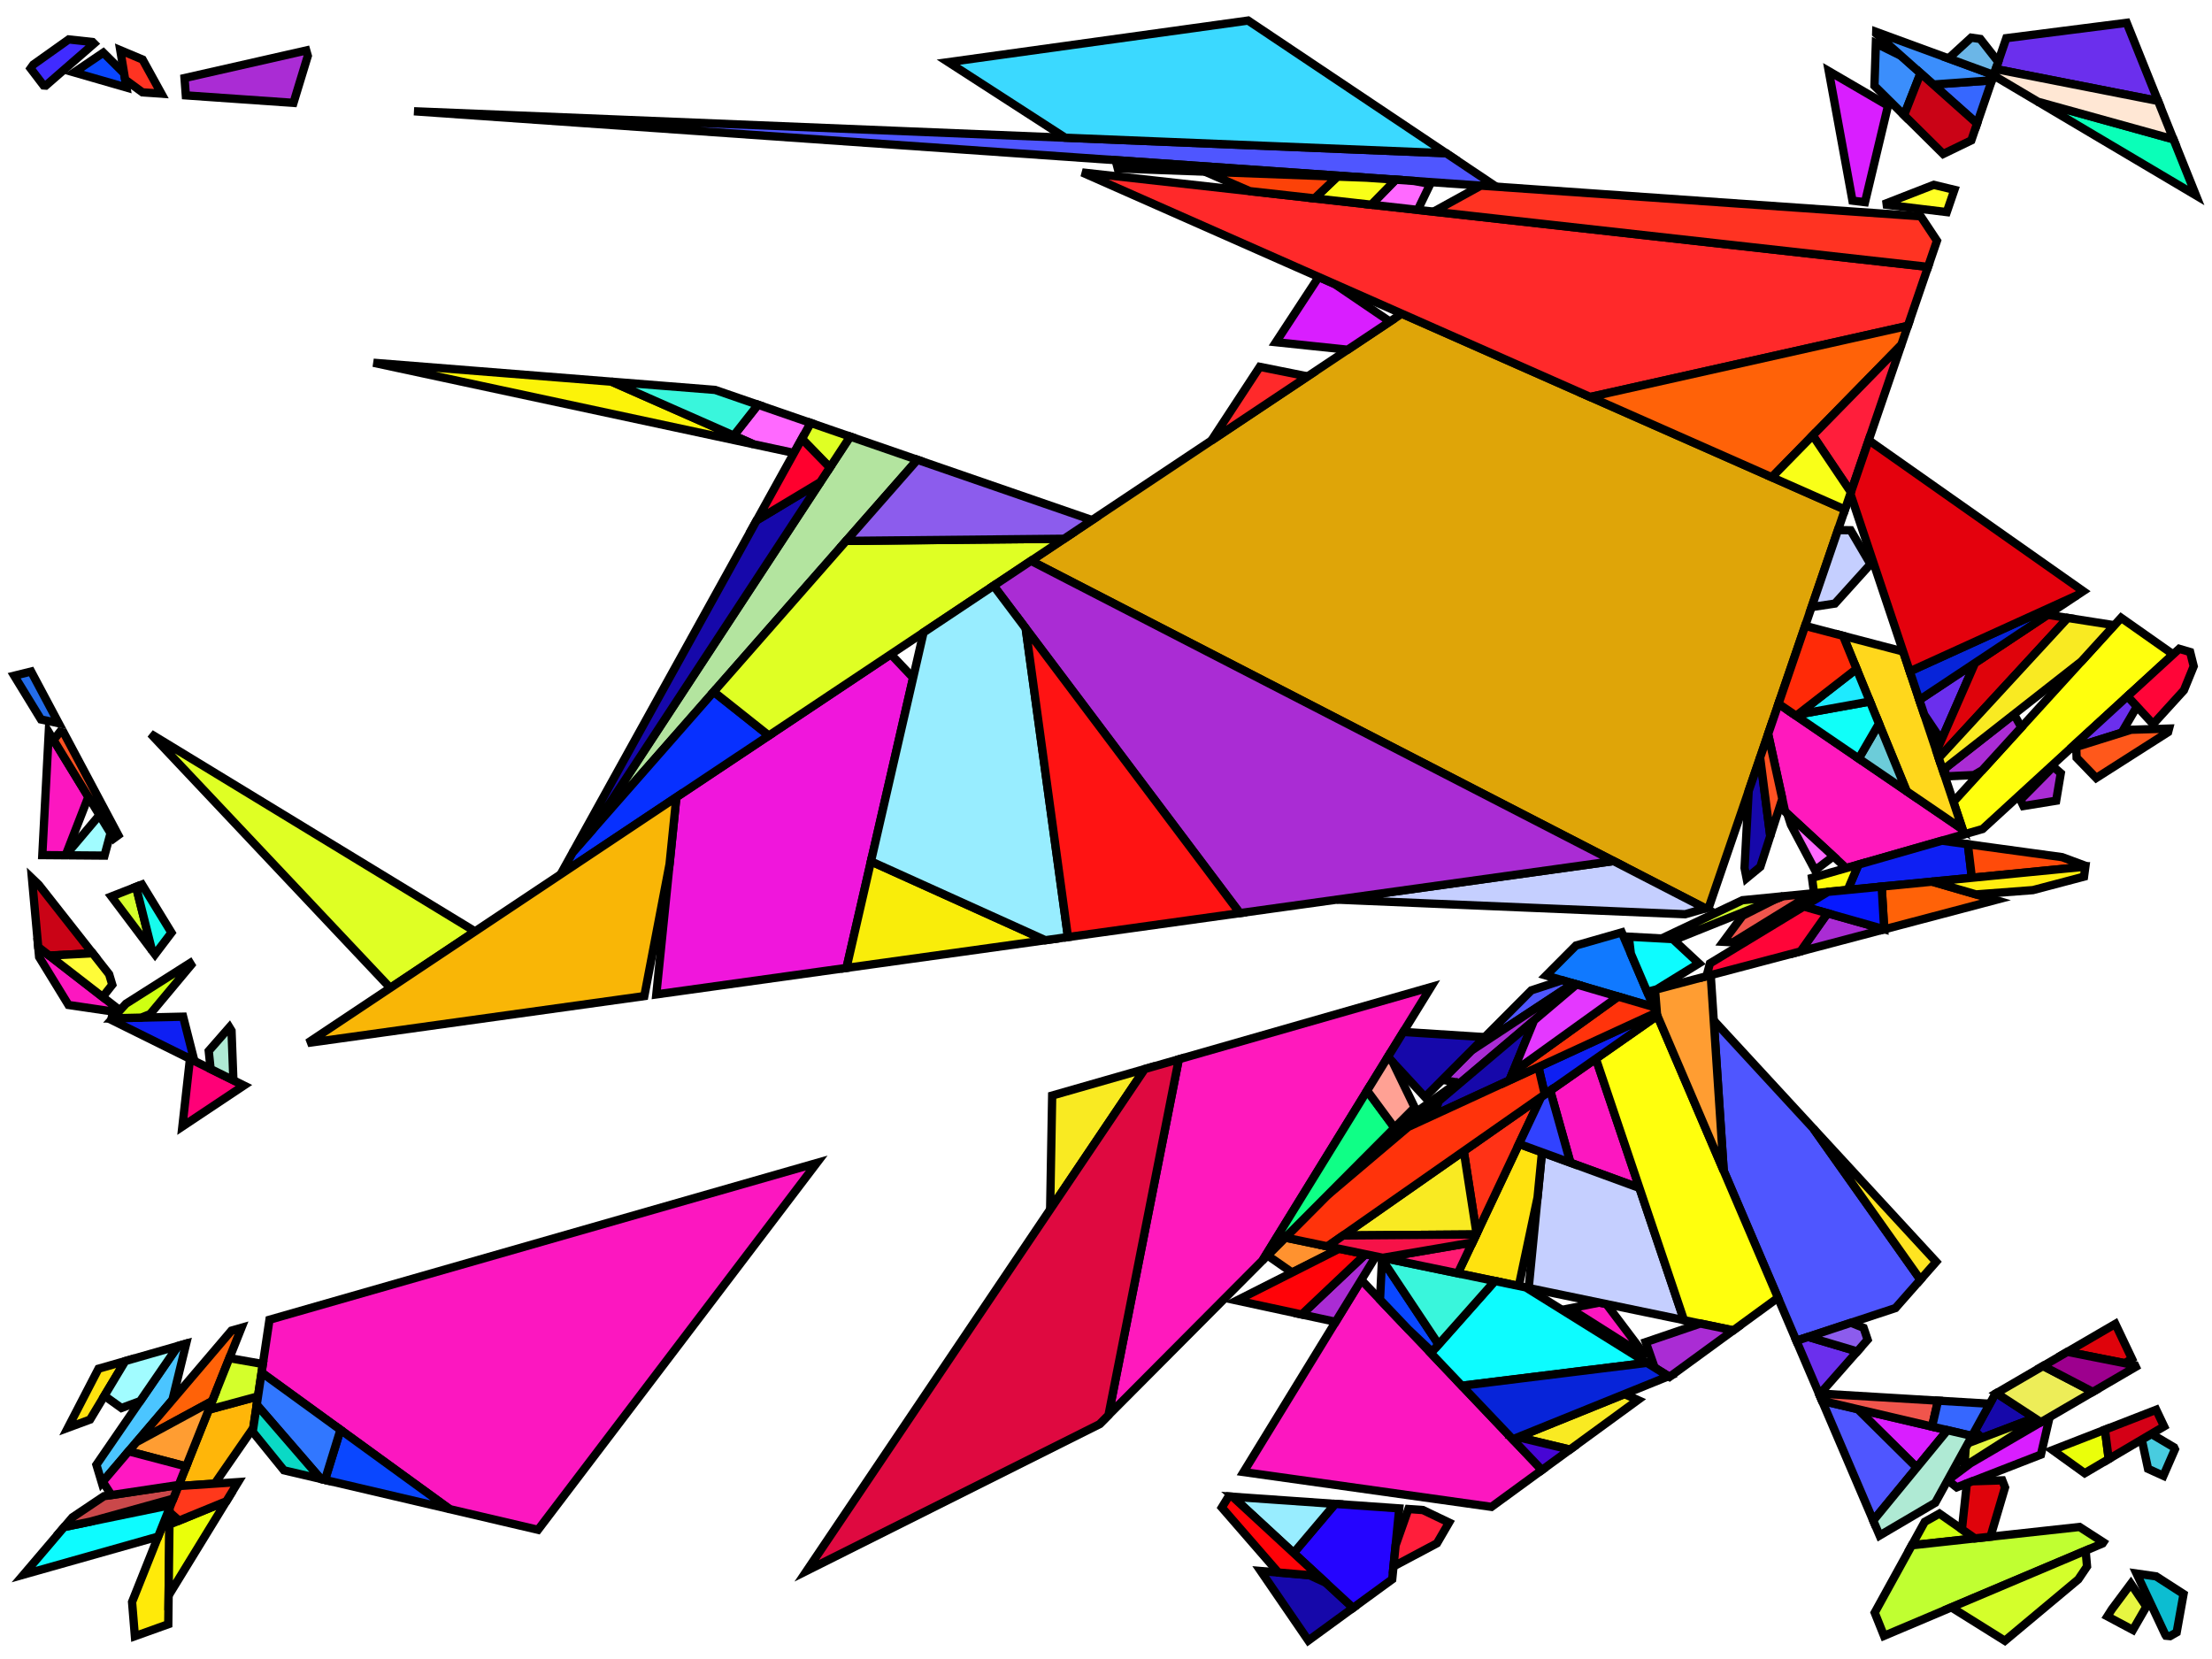 <?xml version="1.0" encoding="iso-8859-1" standalone="no"?>
<!DOCTYPE svg PUBLIC "-//W3C//DTD SVG 1.0//EN" "http://www.w3.org/TR/2001/REC-SVG-20010904/DTD/svg10.dtd">
<svg xmlns="http://www.w3.org/2000/svg" width="800" height="600">
<path style="fill:rgb(0, 0, 0);fill-opacity:0.0;fill-rule:evenodd;stroke:rgb(0, 0, 0);stroke-width:0.0;" d="M 0, 600 L 800, 600 L 800, 0 L 0, 0 z "/>
<path style="fill:rgb(223, 165, 8);fill-opacity:1.0;fill-rule:evenodd;stroke:rgb(0, 0, 0);stroke-width:3.0;" d="M 667.259, 184.289 L 618.007, 328.196 L 616.809, 328.539 L 372.865, 202.833 L 506.958, 113.444 z "/>
<path style="fill:rgb(75, 197, 255);fill-opacity:1.0;fill-rule:evenodd;stroke:rgb(0, 0, 0);stroke-width:3.0;" d="M 62.359, 506.303 L 36.828, 536.269 L 34.871, 529.756 L 64.387, 486.779 L 67.328, 485.937 z "/>
<path style="fill:rgb(252, 23, 192);fill-opacity:1.0;fill-rule:evenodd;stroke:rgb(0, 0, 0);stroke-width:3.0;" d="M 31.95, 288.194 L 23.737, 309.329 L 15.302, 309.263 L 17.636, 264.809 z "/>
<path style="fill:rgb(252, 23, 192);fill-opacity:1.0;fill-rule:evenodd;stroke:rgb(0, 0, 0);stroke-width:3.0;" d="M 194.588, 553.274 L 162.628, 545.794 L 94.599, 496.404 L 97.455, 477.307 L 295.382, 420.611 z "/>
<path style="fill:rgb(252, 23, 192);fill-opacity:1.0;fill-rule:evenodd;stroke:rgb(0, 0, 0);stroke-width:3.0;" d="M 580.993, 471.645 L 595.353, 490.691 L 567.71, 473.182 L 578.423, 471.113 z "/>
<path style="fill:rgb(252, 23, 192);fill-opacity:1.0;fill-rule:evenodd;stroke:rgb(0, 0, 0);stroke-width:3.0;" d="M 592.93, 429.645 L 567.968, 420.514 L 560.657, 394.445 L 577.174, 382.896 z "/>
<path style="fill:rgb(252, 23, 192);fill-opacity:1.0;fill-rule:evenodd;stroke:rgb(0, 0, 0);stroke-width:3.0;" d="M 42.661, 364.849 L 41.055, 365.868 L 24.772, 363.459 L 14.153, 346.123 L 13.823, 342.5 z "/>
<path style="fill:rgb(252, 23, 192);fill-opacity:1.0;fill-rule:evenodd;stroke:rgb(0, 0, 0);stroke-width:3.0;" d="M 557.662, 531.659 L 539.414, 544.978 L 449.754, 532.381 L 492.337, 462.907 z "/>
<path style="fill:rgb(16, 121, 255);fill-opacity:1.0;fill-rule:evenodd;stroke:rgb(0, 0, 0);stroke-width:3.0;" d="M 598.067, 364.193 L 559.162, 352.812 L 569.967, 341.957 L 586.531, 337.212 z "/>
<path style="fill:rgb(197, 207, 255);fill-opacity:1.0;fill-rule:evenodd;stroke:rgb(0, 0, 0);stroke-width:3.0;" d="M 616.809, 328.539 L 609.448, 330.648 L 483.469, 325.357 L 583.573, 311.412 z "/>
<path style="fill:rgb(197, 207, 255);fill-opacity:1.0;fill-rule:evenodd;stroke:rgb(0, 0, 0);stroke-width:3.0;" d="M 592.93, 429.645 L 609.042, 477.452 L 552.872, 465.823 L 557.677, 416.749 z "/>
<path style="fill:rgb(197, 207, 255);fill-opacity:1.0;fill-rule:evenodd;stroke:rgb(0, 0, 0);stroke-width:3.0;" d="M 669.303, 191.779 L 676.492, 204.032 L 663.621, 218.289 L 655.187, 219.559 L 664.72, 191.706 z "/>
<path style="fill:rgb(217, 30, 255);fill-opacity:1.0;fill-rule:evenodd;stroke:rgb(0, 0, 0);stroke-width:3.0;" d="M 738.139, 526.069 L 707.681, 537.914 L 704.43, 535.361 L 712.639, 529.222 L 741.26, 512.519 z "/>
<path style="fill:rgb(217, 30, 255);fill-opacity:1.0;fill-rule:evenodd;stroke:rgb(0, 0, 0);stroke-width:3.0;" d="M 482.696, 102.721 L 502.679, 116.297 L 487.405, 126.478 L 461.451, 123.757 L 476.918, 100.167 z "/>
<path style="fill:rgb(217, 30, 255);fill-opacity:1.0;fill-rule:evenodd;stroke:rgb(0, 0, 0);stroke-width:3.0;" d="M 704.328, 517.25 L 693.221, 530.773 L 671.879, 509.651 z "/>
<path style="fill:rgb(217, 30, 255);fill-opacity:1.0;fill-rule:evenodd;stroke:rgb(0, 0, 0);stroke-width:3.0;" d="M 682.829, 38.225 L 674.504, 73.12 L 669.968, 72.57 L 661.405, 25.733 z "/>
<path style="fill:rgb(255, 25, 189);fill-opacity:1.0;fill-rule:evenodd;stroke:rgb(0, 0, 0);stroke-width:3.0;" d="M 456.633, 455.817 L 400.9, 511.81 L 426.327, 383.102 L 517.521, 356.98 z "/>
<path style="fill:rgb(255, 25, 189);fill-opacity:1.0;fill-rule:evenodd;stroke:rgb(0, 0, 0);stroke-width:3.0;" d="M 709.809, 299.963 L 710.4, 301.73 L 667.692, 313.964 L 645.613, 293.558 L 639.47, 265.485 L 643.217, 254.535 z "/>
<path style="fill:rgb(79, 86, 255);fill-opacity:1.0;fill-rule:evenodd;stroke:rgb(0, 0, 0);stroke-width:3.0;" d="M 655.872, 408.204 L 694.546, 462.821 L 685.522, 473.077 L 649.681, 484.917 L 623.407, 423.463 L 619.796, 369.068 z "/>
<path style="fill:rgb(79, 86, 255);fill-opacity:1.0;fill-rule:evenodd;stroke:rgb(0, 0, 0);stroke-width:3.0;" d="M 671.879, 509.651 L 693.221, 530.773 L 677.479, 549.938 L 658.962, 506.627 z "/>
<path style="fill:rgb(79, 86, 255);fill-opacity:1.0;fill-rule:evenodd;stroke:rgb(0, 0, 0);stroke-width:3.0;" d="M 568.995, 355.689 L 532.107, 379.992 L 553.821, 358.178 L 564.981, 354.515 z "/>
<path style="fill:rgb(79, 86, 255);fill-opacity:1.0;fill-rule:evenodd;stroke:rgb(0, 0, 0);stroke-width:3.0;" d="M 523.036, 55.41 L 541.123, 67.523 L 149.729, 40.243 z "/>
<path style="fill:rgb(255, 255, 13);fill-opacity:1.0;fill-rule:evenodd;stroke:rgb(0, 0, 0);stroke-width:3.0;" d="M 785.942, 236.667 L 717.03, 299.831 L 710.4, 301.73 L 706.482, 290.015 L 767.128, 223.431 z "/>
<path style="fill:rgb(255, 255, 13);fill-opacity:1.0;fill-rule:evenodd;stroke:rgb(0, 0, 0);stroke-width:3.0;" d="M 643.027, 469.355 L 626.875, 481.144 L 609.042, 477.452 L 577.174, 382.896 L 599.415, 367.345 z "/>
<path style="fill:rgb(240, 22, 220);fill-opacity:1.0;fill-rule:evenodd;stroke:rgb(0, 0, 0);stroke-width:3.0;" d="M 330.248, 245.125 L 306.141, 350.06 L 237.365, 359.641 L 244.616, 288.325 L 322.189, 236.614 z "/>
<path style="fill:rgb(14, 31, 243);fill-opacity:1.0;fill-rule:evenodd;stroke:rgb(0, 0, 0);stroke-width:3.0;" d="M 711.705, 305.33 L 713.155, 317.457 L 668.237, 321.853 L 672.152, 312.686 L 702.321, 304.044 z "/>
<path style="fill:rgb(14, 31, 243);fill-opacity:1.0;fill-rule:evenodd;stroke:rgb(0, 0, 0);stroke-width:3.0;" d="M 599.415, 367.345 L 558.697, 395.816 L 556.381, 385.886 L 598.957, 366.275 z "/>
<path style="fill:rgb(14, 31, 243);fill-opacity:1.0;fill-rule:evenodd;stroke:rgb(0, 0, 0);stroke-width:3.0;" d="M 70.191, 383.245 L 69.986, 383.559 L 39.178, 368.314 L 66.233, 367.691 z "/>
<path style="fill:rgb(249, 237, 10);fill-opacity:1.0;fill-rule:evenodd;stroke:rgb(0, 0, 0);stroke-width:3.0;" d="M 378.067, 340.04 L 306.141, 350.06 L 314.992, 311.533 z "/>
<path style="fill:rgb(179, 228, 159);fill-opacity:1.0;fill-rule:evenodd;stroke:rgb(0, 0, 0);stroke-width:3.0;" d="M 331.79, 166.283 L 214.055, 300.372 L 307.478, 157.887 z "/>
<path style="fill:rgb(7, 48, 255);fill-opacity:1.0;fill-rule:evenodd;stroke:rgb(0, 0, 0);stroke-width:3.0;" d="M 278.064, 266.028 L 202.743, 316.239 L 207.22, 308.156 L 258.118, 250.189 z "/>
<path style="fill:rgb(223, 255, 36);fill-opacity:1.0;fill-rule:evenodd;stroke:rgb(0, 0, 0);stroke-width:3.0;" d="M 171.812, 336.858 L 141.15, 357.298 L 54.469, 265.382 z "/>
<path style="fill:rgb(223, 255, 36);fill-opacity:1.0;fill-rule:evenodd;stroke:rgb(0, 0, 0);stroke-width:3.0;" d="M 278.064, 266.028 L 258.118, 250.189 L 306.028, 195.623 L 384.845, 194.847 z "/>
<path style="fill:rgb(223, 255, 36);fill-opacity:1.0;fill-rule:evenodd;stroke:rgb(0, 0, 0);stroke-width:3.0;" d="M 307.478, 157.887 L 300.127, 169.098 L 290, 158.69 L 293.179, 152.95 z "/>
<path style="fill:rgb(170, 44, 212);fill-opacity:1.0;fill-rule:evenodd;stroke:rgb(0, 0, 0);stroke-width:3.0;" d="M 745.31, 279.634 L 743.64, 289.588 L 731.798, 291.504 L 730.728, 289.263 L 742.591, 277.265 z "/>
<path style="fill:rgb(170, 44, 212);fill-opacity:1.0;fill-rule:evenodd;stroke:rgb(0, 0, 0);stroke-width:3.0;" d="M 111.321, 20.206 L 106.142, 37.205 L 67.201, 34.49 L 66.734, 28.235 L 110.761, 18.253 z "/>
<path style="fill:rgb(170, 44, 212);fill-opacity:1.0;fill-rule:evenodd;stroke:rgb(0, 0, 0);stroke-width:3.0;" d="M 570.18, 356.035 L 528.051, 391.696 L 521.63, 390.519 L 532.107, 379.992 L 568.995, 355.689 z "/>
<path style="fill:rgb(170, 44, 212);fill-opacity:1.0;fill-rule:evenodd;stroke:rgb(0, 0, 0);stroke-width:3.0;" d="M 731.051, 263.04 L 716.916, 278.559 L 713.886, 280.308 L 703.494, 280.792 L 703.522, 277.808 L 728.382, 258.322 z "/>
<path style="fill:rgb(170, 44, 212);fill-opacity:1.0;fill-rule:evenodd;stroke:rgb(0, 0, 0);stroke-width:3.0;" d="M 681.447, 336.08 L 681.449, 336.111 L 651.184, 344.095 L 660.933, 330.284 z "/>
<path style="fill:rgb(170, 44, 212);fill-opacity:1.0;fill-rule:evenodd;stroke:rgb(0, 0, 0);stroke-width:3.0;" d="M 583.573, 311.412 L 448.411, 330.241 L 359.351, 211.841 L 372.865, 202.833 z "/>
<path style="fill:rgb(170, 44, 212);fill-opacity:1.0;fill-rule:evenodd;stroke:rgb(0, 0, 0);stroke-width:3.0;" d="M 497.567, 454.373 L 483.054, 478.052 L 470.792, 475.406 L 493.837, 453.6 z "/>
<path style="fill:rgb(170, 44, 212);fill-opacity:1.0;fill-rule:evenodd;stroke:rgb(0, 0, 0);stroke-width:3.0;" d="M 626.875, 481.144 L 603.822, 497.969 L 598.422, 494.607 L 595.202, 485.396 L 614.945, 478.674 z "/>
<path style="fill:rgb(207, 255, 18);fill-opacity:1.0;fill-rule:evenodd;stroke:rgb(0, 0, 0);stroke-width:3.0;" d="M 69.149, 348.964 L 54.279, 366.775 L 51.031, 368.041 L 40.76, 368.278 L 45.549, 363.015 L 68.739, 348.294 z "/>
<path style="fill:rgb(207, 255, 18);fill-opacity:1.0;fill-rule:evenodd;stroke:rgb(0, 0, 0);stroke-width:3.0;" d="M 714.265, 556.382 L 691.436, 558.878 L 696.112, 550.392 L 701.418, 547.405 z "/>
<path style="fill:rgb(255, 234, 9);fill-opacity:1.0;fill-rule:evenodd;stroke:rgb(0, 0, 0);stroke-width:3.0;" d="M 60.858, 587.423 L 48.783, 591.753 L 47.761, 579.382 L 61.349, 545.324 z "/>
<path style="fill:rgb(240, 85, 76);fill-opacity:1.0;fill-rule:evenodd;stroke:rgb(0, 0, 0);stroke-width:3.0;" d="M 700.92, 506.569 L 698.759, 515.946 L 658.962, 506.627 L 657.995, 504.364 L 658.3, 504.017 z "/>
<path style="fill:rgb(240, 85, 76);fill-opacity:1.0;fill-rule:evenodd;stroke:rgb(0, 0, 0);stroke-width:3.0;" d="M 626.79, 340.81 L 623.24, 340.618 L 630.199, 331.219 L 641.91, 325.285 L 644.72, 324.154 L 655.55, 323.095 z "/>
<path style="fill:rgb(255, 41, 42);fill-opacity:1.0;fill-rule:evenodd;stroke:rgb(0, 0, 0);stroke-width:3.0;" d="M 697.299, 96.514 L 689.998, 117.848 L 575.139, 143.576 L 391.388, 62.367 z "/>
<path style="fill:rgb(255, 41, 42);fill-opacity:1.0;fill-rule:evenodd;stroke:rgb(0, 0, 0);stroke-width:3.0;" d="M 472.931, 136.127 L 438.128, 159.327 L 455.606, 132.671 z "/>
<path style="fill:rgb(192, 255, 49);fill-opacity:1.0;fill-rule:evenodd;stroke:rgb(0, 0, 0);stroke-width:3.0;" d="M 760.702, 557.792 L 760.42, 558.211 L 681.374, 591.628 L 678.011, 583.243 L 691.436, 558.878 L 752.104, 552.246 z "/>
<path style="fill:rgb(255, 105, 255);fill-opacity:1.0;fill-rule:evenodd;stroke:rgb(0, 0, 0);stroke-width:3.0;" d="M 293.179, 152.95 L 287.165, 163.809 L 272.446, 160.653 L 265.364, 157.529 L 274.143, 146.375 z "/>
<path style="fill:rgb(255, 105, 255);fill-opacity:1.0;fill-rule:evenodd;stroke:rgb(0, 0, 0);stroke-width:3.0;" d="M 663.078, 309.699 L 656.443, 314.75 L 647.704, 298.291 L 646.402, 294.287 z "/>
<path style="fill:rgb(255, 105, 255);fill-opacity:1.0;fill-rule:evenodd;stroke:rgb(0, 0, 0);stroke-width:3.0;" d="M 511.385, 65.45 L 517.282, 66.519 L 512.744, 75.913 L 495.937, 74.037 L 504.786, 64.99 z "/>
<path style="fill:rgb(255, 215, 28);fill-opacity:1.0;fill-rule:evenodd;stroke:rgb(0, 0, 0);stroke-width:3.0;" d="M 528.051, 391.696 L 479.829, 432.514 L 504.498, 407.73 L 527.087, 391.519 z "/>
<path style="fill:rgb(255, 215, 28);fill-opacity:1.0;fill-rule:evenodd;stroke:rgb(0, 0, 0);stroke-width:3.0;" d="M 688.294, 235.63 L 709.809, 299.963 L 689.557, 286.148 L 666.557, 229.947 z "/>
<path style="fill:rgb(255, 98, 8);fill-opacity:1.0;fill-rule:evenodd;stroke:rgb(0, 0, 0);stroke-width:3.0;" d="M 76.752, 506.717 L 49.355, 521.567 L 83.708, 481.245 L 87.328, 480.208 z "/>
<path style="fill:rgb(255, 98, 8);fill-opacity:1.0;fill-rule:evenodd;stroke:rgb(0, 0, 0);stroke-width:3.0;" d="M 687.635, 124.751 L 640.808, 172.599 L 575.139, 143.576 L 689.998, 117.848 z "/>
<path style="fill:rgb(255, 98, 8);fill-opacity:1.0;fill-rule:evenodd;stroke:rgb(0, 0, 0);stroke-width:3.0;" d="M 721.653, 325.505 L 681.449, 336.111 L 680.537, 320.649 L 698.792, 318.863 z "/>
<path style="fill:rgb(255, 252, 11);fill-opacity:1.0;fill-rule:evenodd;stroke:rgb(0, 0, 0);stroke-width:3.0;" d="M 668.237, 321.853 L 656.082, 323.043 L 655.327, 317.506 L 672.152, 312.686 z "/>
<path style="fill:rgb(22, 8, 170);fill-opacity:1.0;fill-rule:evenodd;stroke:rgb(0, 0, 0);stroke-width:3.0;" d="M 473.545, 569.681 L 479.555, 572.451 L 489.366, 581.505 L 473.181, 593.317 L 455.95, 568.177 z "/>
<path style="fill:rgb(22, 8, 170);fill-opacity:1.0;fill-rule:evenodd;stroke:rgb(0, 0, 0);stroke-width:3.0;" d="M 214.055, 300.372 L 207.22, 308.156 L 273.661, 188.191 L 296.67, 174.372 z "/>
<path style="fill:rgb(22, 8, 170);fill-opacity:1.0;fill-rule:evenodd;stroke:rgb(0, 0, 0);stroke-width:3.0;" d="M 545.919, 390.705 L 518.659, 403.261 L 520.379, 398.19 L 554.824, 369.034 z "/>
<path style="fill:rgb(22, 8, 170);fill-opacity:1.0;fill-rule:evenodd;stroke:rgb(0, 0, 0);stroke-width:3.0;" d="M 640.24, 302.369 L 636.64, 313.502 L 631.67, 317.597 L 630.941, 313.915 L 632.428, 286.059 L 636.57, 273.956 z "/>
<path style="fill:rgb(22, 8, 170);fill-opacity:1.0;fill-rule:evenodd;stroke:rgb(0, 0, 0);stroke-width:3.0;" d="M 735.777, 512.819 L 716.716, 520.071 L 714.239, 517.491 L 721.622, 504.092 L 722.032, 503.853 z "/>
<path style="fill:rgb(22, 8, 170);fill-opacity:1.0;fill-rule:evenodd;stroke:rgb(0, 0, 0);stroke-width:3.0;" d="M 536.985, 375.092 L 515.383, 396.794 L 501.946, 382.263 L 507.52, 373.215 z "/>
<path style="fill:rgb(54, 103, 255);fill-opacity:1.0;fill-rule:evenodd;stroke:rgb(0, 0, 0);stroke-width:3.0;" d="M 719.64, 507.689 L 713.224, 519.333 L 698.759, 515.946 L 700.92, 506.569 z "/>
<path style="fill:rgb(54, 103, 255);fill-opacity:1.0;fill-rule:evenodd;stroke:rgb(0, 0, 0);stroke-width:3.0;" d="M 715.039, 44.682 L 699.19, 30.57 L 720.387, 29.053 z "/>
<path style="fill:rgb(59, 142, 252);fill-opacity:1.0;fill-rule:evenodd;stroke:rgb(0, 0, 0);stroke-width:3.0;" d="M 687.549, 20.204 L 694.592, 26.475 L 688.644, 41.673 L 677.919, 31.048 L 678.427, 15.675 z "/>
<path style="fill:rgb(59, 142, 252);fill-opacity:1.0;fill-rule:evenodd;stroke:rgb(0, 0, 0);stroke-width:3.0;" d="M 721.052, 27.112 L 720.387, 29.053 L 699.19, 30.57 L 678.542, 12.183 L 678.563, 11.537 z "/>
<path style="fill:rgb(37, 4, 255);fill-opacity:1.0;fill-rule:evenodd;stroke:rgb(0, 0, 0);stroke-width:3.0;" d="M 506.068, 545.529 L 503.514, 571.179 L 489.366, 581.505 L 467.858, 561.656 L 482.871, 543.907 z "/>
<path style="fill:rgb(152, 237, 255);fill-opacity:1.0;fill-rule:evenodd;stroke:rgb(0, 0, 0);stroke-width:3.0;" d="M 370.956, 227.268 L 386.243, 338.901 L 378.067, 340.04 L 314.992, 311.533 L 334.015, 228.731 L 359.351, 211.841 z "/>
<path style="fill:rgb(152, 237, 255);fill-opacity:1.0;fill-rule:evenodd;stroke:rgb(0, 0, 0);stroke-width:3.0;" d="M 482.871, 543.907 L 467.858, 561.656 L 445.821, 541.316 z "/>
<path style="fill:rgb(231, 246, 65);fill-opacity:1.0;fill-rule:evenodd;stroke:rgb(0, 0, 0);stroke-width:3.0;" d="M 736.871, 513.532 L 710.469, 530.331 L 710.916, 523.522 L 711.784, 521.947 L 735.777, 512.819 z "/>
<path style="fill:rgb(231, 246, 65);fill-opacity:1.0;fill-rule:evenodd;stroke:rgb(0, 0, 0);stroke-width:3.0;" d="M 776.251, 581.071 L 771.384, 589.5 L 762.156, 584.58 L 763.778, 582.027 L 770.661, 572.791 z "/>
<path style="fill:rgb(255, 182, 9);fill-opacity:1.0;fill-rule:evenodd;stroke:rgb(0, 0, 0);stroke-width:3.0;" d="M 91.603, 516.432 L 77.662, 536.581 L 64.49, 537.452 L 75.511, 509.826 L 93.311, 505.018 z "/>
<path style="fill:rgb(212, 255, 43);fill-opacity:1.0;fill-rule:evenodd;stroke:rgb(0, 0, 0);stroke-width:3.0;" d="M 606.097, 339.689 L 600.966, 339.411 L 630.181, 325.577 L 644.72, 324.154 z "/>
<path style="fill:rgb(212, 255, 43);fill-opacity:1.0;fill-rule:evenodd;stroke:rgb(0, 0, 0);stroke-width:3.0;" d="M 754.806, 566.529 L 751.644, 571.215 L 725.083, 593.411 L 705.743, 581.326 L 754.299, 560.798 z "/>
<path style="fill:rgb(212, 255, 43);fill-opacity:1.0;fill-rule:evenodd;stroke:rgb(0, 0, 0);stroke-width:3.0;" d="M 54.977, 343.725 L 40.294, 324.22 L 49.211, 320.733 z "/>
<path style="fill:rgb(212, 255, 43);fill-opacity:1.0;fill-rule:evenodd;stroke:rgb(0, 0, 0);stroke-width:3.0;" d="M 95.061, 493.31 L 93.311, 505.018 L 75.511, 509.826 L 82.95, 491.181 z "/>
<path style="fill:rgb(107, 47, 237);fill-opacity:1.0;fill-rule:evenodd;stroke:rgb(0, 0, 0);stroke-width:3.0;" d="M 780.501, 36.514 L 721.782, 24.977 L 725.606, 13.805 L 769.157, 8.247 z "/>
<path style="fill:rgb(107, 47, 237);fill-opacity:1.0;fill-rule:evenodd;stroke:rgb(0, 0, 0);stroke-width:3.0;" d="M 772.858, 255.525 L 767.325, 265.001 L 748.658, 270.841 L 769.429, 251.802 z "/>
<path style="fill:rgb(107, 47, 237);fill-opacity:1.0;fill-rule:evenodd;stroke:rgb(0, 0, 0);stroke-width:3.0;" d="M 702.099, 267.687 L 695.942, 258.501 L 694.153, 253.15 L 714.305, 239.772 z "/>
<path style="fill:rgb(107, 47, 237);fill-opacity:1.0;fill-rule:evenodd;stroke:rgb(0, 0, 0);stroke-width:3.0;" d="M 671.714, 488.771 L 657.995, 504.364 L 649.681, 484.917 L 653.961, 483.503 z "/>
<path style="fill:rgb(255, 0, 119);fill-opacity:1.0;fill-rule:evenodd;stroke:rgb(0, 0, 0);stroke-width:3.0;" d="M 88.22, 392.582 L 65.961, 407.42 L 68.704, 382.925 z "/>
<path style="fill:rgb(175, 234, 212);fill-opacity:1.0;fill-rule:evenodd;stroke:rgb(0, 0, 0);stroke-width:3.0;" d="M 83.737, 372.797 L 84.407, 390.695 L 76.171, 386.62 L 75.491, 380.088 L 82.97, 371.543 z "/>
<path style="fill:rgb(175, 234, 212);fill-opacity:1.0;fill-rule:evenodd;stroke:rgb(0, 0, 0);stroke-width:3.0;" d="M 713.224, 519.333 L 699.914, 543.49 L 679.789, 555.341 L 677.479, 549.938 L 704.328, 517.25 z "/>
<path style="fill:rgb(72, 204, 223);fill-opacity:1.0;fill-rule:evenodd;stroke:rgb(0, 0, 0);stroke-width:3.0;" d="M 786.283, 523.461 L 786.606, 524.14 L 782.415, 533.743 L 776.873, 531.221 L 774.595, 520.643 L 778.064, 518.596 z "/>
<path style="fill:rgb(64, 43, 255);fill-opacity:1.0;fill-rule:evenodd;stroke:rgb(0, 0, 0);stroke-width:3.0;" d="M 33.477, 15.2 L 34.03, 15.749 L 16.55, 30.96 L 15.757, 30.905 L 11.056, 24.741 L 12.033, 23.376 L 24.853, 14.259 z "/>
<path style="fill:rgb(249, 182, 6);fill-opacity:1.0;fill-rule:evenodd;stroke:rgb(0, 0, 0);stroke-width:3.0;" d="M 242.155, 312.53 L 233.03, 360.245 L 111.289, 377.204 L 244.616, 288.325 z "/>
<path style="fill:rgb(255, 226, 15);fill-opacity:1.0;fill-rule:evenodd;stroke:rgb(0, 0, 0);stroke-width:3.0;" d="M 32.572, 513.414 L 24.561, 516.371 L 35.62, 495.02 L 45.313, 492.243 z "/>
<path style="fill:rgb(255, 226, 15);fill-opacity:1.0;fill-rule:evenodd;stroke:rgb(0, 0, 0);stroke-width:3.0;" d="M 557.677, 416.749 L 556.078, 433.079 L 549.298, 465.083 L 527.246, 460.517 L 549.365, 413.709 z "/>
<path style="fill:rgb(223, 3, 11);fill-opacity:1.0;fill-rule:evenodd;stroke:rgb(0, 0, 0);stroke-width:3.0;" d="M 747.851, 223.488 L 701.169, 274.129 L 700.351, 271.684 L 714.305, 239.772 L 740.553, 222.347 z "/>
<path style="fill:rgb(223, 3, 11);fill-opacity:1.0;fill-rule:evenodd;stroke:rgb(0, 0, 0);stroke-width:3.0;" d="M 725.151, 537.94 L 719.877, 555.769 L 714.265, 556.382 L 709.557, 553.092 L 711.344, 536.49 L 713.307, 535.726 L 724.153, 535.388 z "/>
<path style="fill:rgb(223, 3, 11);fill-opacity:1.0;fill-rule:evenodd;stroke:rgb(0, 0, 0);stroke-width:3.0;" d="M 771.046, 491.41 L 768.475, 493.021 L 747.686, 488.913 L 765.051, 478.801 z "/>
<path style="fill:rgb(255, 75, 10);fill-opacity:1.0;fill-rule:evenodd;stroke:rgb(0, 0, 0);stroke-width:3.0;" d="M 745.799, 310 L 754.894, 313.373 L 713.155, 317.457 L 711.705, 305.33 z "/>
<path style="fill:rgb(255, 50, 22);fill-opacity:1.0;fill-rule:evenodd;stroke:rgb(0, 0, 0);stroke-width:3.0;" d="M 534.026, 446.168 L 529.391, 416.307 L 557.388, 396.731 z "/>
<path style="fill:rgb(108, 204, 217);fill-opacity:1.0;fill-rule:evenodd;stroke:rgb(0, 0, 0);stroke-width:3.0;" d="M 689.557, 286.148 L 672.239, 274.333 L 679.56, 261.719 z "/>
<path style="fill:rgb(16, 255, 249);fill-opacity:1.0;fill-rule:evenodd;stroke:rgb(0, 0, 0);stroke-width:3.0;" d="M 679.56, 261.719 L 672.239, 274.333 L 649.188, 258.608 L 676.282, 253.709 z "/>
<path style="fill:rgb(255, 157, 50);fill-opacity:1.0;fill-rule:evenodd;stroke:rgb(0, 0, 0);stroke-width:3.0;" d="M 623.407, 423.463 L 599.295, 367.065 L 598.557, 357.978 L 618.707, 352.662 z "/>
<path style="fill:rgb(255, 157, 50);fill-opacity:1.0;fill-rule:evenodd;stroke:rgb(0, 0, 0);stroke-width:3.0;" d="M 67.322, 530.353 L 46.526, 524.887 L 49.355, 521.567 L 76.752, 506.717 z "/>
<path style="fill:rgb(7, 25, 255);fill-opacity:1.0;fill-rule:evenodd;stroke:rgb(0, 0, 0);stroke-width:3.0;" d="M 681.447, 336.08 L 652.35, 327.859 L 661.101, 322.551 L 680.537, 320.649 z "/>
<path style="fill:rgb(10, 71, 255);fill-opacity:1.0;fill-rule:evenodd;stroke:rgb(0, 0, 0);stroke-width:3.0;" d="M 162.628, 545.794 L 117.534, 535.239 L 123.133, 517.12 z "/>
<path style="fill:rgb(10, 71, 255);fill-opacity:1.0;fill-rule:evenodd;stroke:rgb(0, 0, 0);stroke-width:3.0;" d="M 520.3, 486.241 L 517.921, 488.922 L 509.318, 480.779 L 499.101, 470.026 L 499.829, 455.465 z "/>
<path style="fill:rgb(10, 71, 255);fill-opacity:1.0;fill-rule:evenodd;stroke:rgb(0, 0, 0);stroke-width:3.0;" d="M 44.882, 26.51 L 45.735, 31.65 L 26.802, 26.187 L 37.356, 19.047 z "/>
<path style="fill:rgb(255, 51, 34);fill-opacity:1.0;fill-rule:evenodd;stroke:rgb(0, 0, 0);stroke-width:3.0;" d="M 51.58, 21.544 L 58.375, 33.875 L 51.525, 33.398 L 45.262, 28.801 L 43.495, 18.15 z "/>
<path style="fill:rgb(255, 51, 34);fill-opacity:1.0;fill-rule:evenodd;stroke:rgb(0, 0, 0);stroke-width:3.0;" d="M 694.66, 78.224 L 700.531, 87.071 L 697.299, 96.514 L 518.465, 76.552 L 535.578, 67.136 z "/>
<path style="fill:rgb(255, 228, 33);fill-opacity:1.0;fill-rule:evenodd;stroke:rgb(0, 0, 0);stroke-width:3.0;" d="M 700.247, 456.341 L 694.546, 462.821 L 655.872, 408.204 z "/>
<path style="fill:rgb(252, 243, 9);fill-opacity:1.0;fill-rule:evenodd;stroke:rgb(0, 0, 0);stroke-width:3.0;" d="M 221.176, 138.04 L 272.446, 160.653 L 135.053, 131.194 z "/>
<path style="fill:rgb(12, 189, 209);fill-opacity:1.0;fill-rule:evenodd;stroke:rgb(0, 0, 0);stroke-width:3.0;" d="M 779.795, 570.108 L 789.712, 576.505 L 787.221, 590.368 L 784.832, 591.726 L 783.349, 591.582 L 783.132, 591.262 L 772.719, 569.098 z "/>
<path style="fill:rgb(13, 252, 255);fill-opacity:1.0;fill-rule:evenodd;stroke:rgb(0, 0, 0);stroke-width:3.0;" d="M 551.854, 465.612 L 595.671, 492.894 L 528.698, 501.176 L 517.503, 489.393 L 540.658, 463.294 z "/>
<path style="fill:rgb(13, 252, 255);fill-opacity:1.0;fill-rule:evenodd;stroke:rgb(0, 0, 0);stroke-width:3.0;" d="M 57.197, 555.73 L 8.535, 569.478 L 23.197, 552.269 L 61.74, 544.344 z "/>
<path style="fill:rgb(13, 252, 255);fill-opacity:1.0;fill-rule:evenodd;stroke:rgb(0, 0, 0);stroke-width:3.0;" d="M 604.978, 339.629 L 614.429, 348.424 L 599.191, 357.811 L 595.729, 358.724 L 589.811, 344.883 L 589.074, 338.767 z "/>
<path style="fill:rgb(36, 108, 234);fill-opacity:1.0;fill-rule:evenodd;stroke:rgb(0, 0, 0);stroke-width:3.0;" d="M 21.219, 261.561 L 14.82, 260.208 L 5.132, 244.381 L 11.264, 242.865 z "/>
<path style="fill:rgb(255, 30, 59);fill-opacity:1.0;fill-rule:evenodd;stroke:rgb(0, 0, 0);stroke-width:3.0;" d="M 669.41, 178.003 L 655.6, 157.484 L 687.635, 124.751 z "/>
<path style="fill:rgb(255, 30, 59);fill-opacity:1.0;fill-rule:evenodd;stroke:rgb(0, 0, 0);stroke-width:3.0;" d="M 514.619, 546.127 L 524.066, 550.654 L 519.702, 558.151 L 503.978, 566.514 L 504.739, 558.874 L 509.368, 545.759 z "/>
<path style="fill:rgb(255, 82, 34);fill-opacity:1.0;fill-rule:evenodd;stroke:rgb(0, 0, 0);stroke-width:3.0;" d="M 644.594, 288.904 L 640.24, 302.369 L 636.57, 273.956 L 639.47, 265.485 z "/>
<path style="fill:rgb(255, 82, 34);fill-opacity:1.0;fill-rule:evenodd;stroke:rgb(0, 0, 0);stroke-width:3.0;" d="M 23.032, 264.965 L 42.776, 302.046 L 41.155, 303.231 L 19.378, 267.655 L 21.703, 264.664 z "/>
<path style="fill:rgb(255, 83, 23);fill-opacity:1.0;fill-rule:evenodd;stroke:rgb(0, 0, 0);stroke-width:3.0;" d="M 494.301, 64.259 L 404.254, 60.925 L 403.471, 57.928 z "/>
<path style="fill:rgb(255, 146, 47);fill-opacity:1.0;fill-rule:evenodd;stroke:rgb(0, 0, 0);stroke-width:3.0;" d="M 481.252, 450.995 L 482.068, 452.767 L 467.304, 460.232 L 458.406, 454.037 L 464.82, 447.593 z "/>
<path style="fill:rgb(57, 246, 220);fill-opacity:1.0;fill-rule:evenodd;stroke:rgb(0, 0, 0);stroke-width:3.0;" d="M 540.658, 463.294 L 520.3, 486.241 L 499.829, 455.465 L 499.86, 454.847 z "/>
<path style="fill:rgb(57, 246, 220);fill-opacity:1.0;fill-rule:evenodd;stroke:rgb(0, 0, 0);stroke-width:3.0;" d="M 258.625, 141.017 L 274.143, 146.375 L 265.364, 157.529 L 221.176, 138.04 z "/>
<path style="fill:rgb(249, 234, 34);fill-opacity:1.0;fill-rule:evenodd;stroke:rgb(0, 0, 0);stroke-width:3.0;" d="M 764.681, 226.118 L 752.736, 239.232 L 702.632, 278.505 L 701.169, 274.129 L 747.851, 223.488 z "/>
<path style="fill:rgb(249, 234, 34);fill-opacity:1.0;fill-rule:evenodd;stroke:rgb(0, 0, 0);stroke-width:3.0;" d="M 379.799, 437.424 L 380.531, 396.221 L 414.02, 386.628 z "/>
<path style="fill:rgb(249, 234, 34);fill-opacity:1.0;fill-rule:evenodd;stroke:rgb(0, 0, 0);stroke-width:3.0;" d="M 592.353, 506.34 L 567.788, 524.269 L 549.02, 519.76 L 587.524, 504.188 z "/>
<path style="fill:rgb(249, 234, 34);fill-opacity:1.0;fill-rule:evenodd;stroke:rgb(0, 0, 0);stroke-width:3.0;" d="M 534.026, 446.168 L 533.892, 446.453 L 485.737, 446.83 L 529.391, 416.307 z "/>
<path style="fill:rgb(237, 237, 88);fill-opacity:1.0;fill-rule:evenodd;stroke:rgb(0, 0, 0);stroke-width:3.0;" d="M 756.895, 503.395 L 738.124, 514.35 L 722.032, 503.853 L 738.909, 494.025 z "/>
<path style="fill:rgb(157, 0, 142);fill-opacity:1.0;fill-rule:evenodd;stroke:rgb(0, 0, 0);stroke-width:3.0;" d="M 772.157, 493.749 L 772.432, 494.328 L 756.895, 503.395 L 738.909, 494.025 L 747.686, 488.913 z "/>
<path style="fill:rgb(255, 0, 46);fill-opacity:1.0;fill-rule:evenodd;stroke:rgb(0, 0, 0);stroke-width:3.0;" d="M 300.127, 169.098 L 296.67, 174.372 L 273.661, 188.191 L 290, 158.69 z "/>
<path style="fill:rgb(71, 6, 212);fill-opacity:1.0;fill-rule:evenodd;stroke:rgb(0, 0, 0);stroke-width:3.0;" d="M 567.788, 524.269 L 557.662, 531.659 L 547.096, 520.539 L 549.02, 519.76 z "/>
<path style="fill:rgb(234, 255, 10);fill-opacity:1.0;fill-rule:evenodd;stroke:rgb(0, 0, 0);stroke-width:3.0;" d="M 60.979, 577.015 L 61.278, 551.381 L 81.865, 542.946 z "/>
<path style="fill:rgb(255, 88, 27);fill-opacity:1.0;fill-rule:evenodd;stroke:rgb(0, 0, 0);stroke-width:3.0;" d="M 784.12, 264.791 L 758.119, 281.377 L 751.035, 274.044 L 750.886, 270.144 L 770.77, 263.923 L 784.462, 263.5 z "/>
<path style="fill:rgb(234, 255, 10);fill-opacity:1.0;fill-rule:evenodd;stroke:rgb(0, 0, 0);stroke-width:3.0;" d="M 762.644, 527.693 L 753.966, 532.812 L 742.339, 524.436 L 761.281, 517.069 z "/>
<path style="fill:rgb(212, 0, 22);fill-opacity:1.0;fill-rule:evenodd;stroke:rgb(0, 0, 0);stroke-width:3.0;" d="M 782.677, 515.875 L 762.644, 527.693 L 761.281, 517.069 L 779.817, 509.861 z "/>
<path style="fill:rgb(255, 5, 56);fill-opacity:1.0;fill-rule:evenodd;stroke:rgb(0, 0, 0);stroke-width:3.0;" d="M 660.933, 330.284 L 651.184, 344.095 L 617.183, 353.064 L 618.418, 348.437 L 652.35, 327.859 z "/>
<path style="fill:rgb(255, 5, 56);fill-opacity:1.0;fill-rule:evenodd;stroke:rgb(0, 0, 0);stroke-width:3.0;" d="M 792.095, 235.819 L 793.384, 240.958 L 789.844, 249.639 L 779.267, 261.265 L 778.395, 261.538 L 769.429, 251.802 L 788.142, 234.65 z "/>
<path style="fill:rgb(255, 3, 8);fill-opacity:1.0;fill-rule:evenodd;stroke:rgb(0, 0, 0);stroke-width:3.0;" d="M 493.837, 453.6 L 470.792, 475.406 L 447.314, 470.341 L 484.318, 451.63 z "/>
<path style="fill:rgb(255, 3, 8);fill-opacity:1.0;fill-rule:evenodd;stroke:rgb(0, 0, 0);stroke-width:3.0;" d="M 445.821, 541.316 L 476.861, 569.965 L 462.321, 568.722 L 441.889, 545.214 L 444.341, 541.213 z "/>
<path style="fill:rgb(49, 119, 255);fill-opacity:1.0;fill-rule:evenodd;stroke:rgb(0, 0, 0);stroke-width:3.0;" d="M 123.133, 517.12 L 117.534, 535.239 L 116.042, 534.89 L 92.854, 508.068 L 94.599, 496.404 z "/>
<path style="fill:rgb(223, 9, 64);fill-opacity:1.0;fill-rule:evenodd;stroke:rgb(0, 0, 0);stroke-width:3.0;" d="M 400.9, 511.81 L 397.636, 515.089 L 291.764, 568.099 L 414.02, 386.628 L 426.327, 383.102 z "/>
<path style="fill:rgb(30, 234, 255);fill-opacity:1.0;fill-rule:evenodd;stroke:rgb(0, 0, 0);stroke-width:3.0;" d="M 676.282, 253.709 L 650.166, 258.432 L 671.45, 241.903 z "/>
<path style="fill:rgb(255, 42, 7);fill-opacity:1.0;fill-rule:evenodd;stroke:rgb(0, 0, 0);stroke-width:3.0;" d="M 666.557, 229.947 L 671.45, 241.903 L 650.166, 258.432 L 649.188, 258.608 L 643.217, 254.535 L 652.858, 226.365 z "/>
<path style="fill:rgb(49, 66, 255);fill-opacity:1.0;fill-rule:evenodd;stroke:rgb(0, 0, 0);stroke-width:3.0;" d="M 567.968, 420.514 L 549.365, 413.709 L 557.388, 396.731 L 560.657, 394.445 z "/>
<path style="fill:rgb(7, 36, 217);fill-opacity:1.0;fill-rule:evenodd;stroke:rgb(0, 0, 0);stroke-width:3.0;" d="M 603.459, 497.743 L 547.096, 520.539 L 528.698, 501.176 L 595.671, 492.894 z "/>
<path style="fill:rgb(7, 36, 217);fill-opacity:1.0;fill-rule:evenodd;stroke:rgb(0, 0, 0);stroke-width:3.0;" d="M 694.153, 253.15 L 690.696, 242.812 L 751.164, 215.303 z "/>
<path style="fill:rgb(228, 1, 13);fill-opacity:1.0;fill-rule:evenodd;stroke:rgb(0, 0, 0);stroke-width:3.0;" d="M 753.434, 213.796 L 751.164, 215.303 L 690.696, 242.812 L 669.214, 178.577 L 675.842, 159.209 z "/>
<path style="fill:rgb(255, 51, 11);fill-opacity:1.0;fill-rule:evenodd;stroke:rgb(0, 0, 0);stroke-width:3.0;" d="M 558.697, 395.816 L 480.117, 450.76 L 464.82, 447.593 L 479.829, 432.514 L 509.289, 407.577 L 556.381, 385.886 z "/>
<path style="fill:rgb(255, 51, 11);fill-opacity:1.0;fill-rule:evenodd;stroke:rgb(0, 0, 0);stroke-width:3.0;" d="M 598.067, 364.193 L 598.957, 366.275 L 545.919, 390.705 L 547.088, 387.861 L 585.217, 360.434 z "/>
<path style="fill:rgb(228, 56, 255);fill-opacity:1.0;fill-rule:evenodd;stroke:rgb(0, 0, 0);stroke-width:3.0;" d="M 585.217, 360.434 L 547.088, 387.861 L 554.824, 369.034 L 570.18, 356.035 z "/>
<path style="fill:rgb(255, 255, 37);fill-opacity:1.0;fill-rule:evenodd;stroke:rgb(0, 0, 0);stroke-width:3.0;" d="M 706.835, 68.651 L 704.079, 76.704 L 681.203, 73.932 L 699.362, 66.853 z "/>
<path style="fill:rgb(140, 92, 237);fill-opacity:1.0;fill-rule:evenodd;stroke:rgb(0, 0, 0);stroke-width:3.0;" d="M 394.965, 188.1 L 384.845, 194.847 L 306.028, 195.623 L 331.79, 166.283 z "/>
<path style="fill:rgb(140, 92, 237);fill-opacity:1.0;fill-rule:evenodd;stroke:rgb(0, 0, 0);stroke-width:3.0;" d="M 674.008, 480.237 L 675.452, 484.523 L 671.714, 488.771 L 653.961, 483.503 L 669.453, 478.385 z "/>
<path style="fill:rgb(255, 237, 16);fill-opacity:1.0;fill-rule:evenodd;stroke:rgb(0, 0, 0);stroke-width:3.0;" d="M 753.715, 317.047 L 735.238, 321.922 L 714.667, 323.476 L 698.792, 318.863 L 754.198, 313.441 z "/>
<path style="fill:rgb(255, 27, 114);fill-opacity:1.0;fill-rule:evenodd;stroke:rgb(0, 0, 0);stroke-width:3.0;" d="M 527.246, 460.517 L 500.102, 454.897 L 532.516, 449.365 z "/>
<path style="fill:rgb(246, 18, 72);fill-opacity:1.0;fill-rule:evenodd;stroke:rgb(0, 0, 0);stroke-width:3.0;" d="M 532.516, 449.365 L 500.102, 454.897 L 480.117, 450.76 L 485.737, 446.83 L 533.892, 446.453 z "/>
<path style="fill:rgb(107, 182, 231);fill-opacity:1.0;fill-rule:evenodd;stroke:rgb(0, 0, 0);stroke-width:3.0;" d="M 716.213, 14.092 L 722.682, 22.349 L 721.052, 27.112 L 704.717, 21.125 L 712.912, 13.618 z "/>
<path style="fill:rgb(15, 255, 134);fill-opacity:1.0;fill-rule:evenodd;stroke:rgb(0, 0, 0);stroke-width:3.0;" d="M 504.352, 407.876 L 456.633, 455.817 L 494.441, 394.446 z "/>
<path style="fill:rgb(202, 3, 22);fill-opacity:1.0;fill-rule:evenodd;stroke:rgb(0, 0, 0);stroke-width:3.0;" d="M 14.014, 319.978 L 33.511, 344.77 L 17.824, 345.601 L 13.823, 342.5 L 11.557, 317.624 z "/>
<path style="fill:rgb(202, 3, 22);fill-opacity:1.0;fill-rule:evenodd;stroke:rgb(0, 0, 0);stroke-width:3.0;" d="M 715.039, 44.682 L 712.958, 50.762 L 702.786, 55.685 L 688.644, 41.673 L 694.592, 26.475 z "/>
<path style="fill:rgb(59, 217, 255);fill-opacity:1.0;fill-rule:evenodd;stroke:rgb(0, 0, 0);stroke-width:3.0;" d="M 523.036, 55.41 L 385.268, 49.813 L 342.976, 22.48 L 451.393, 7.434 z "/>
<path style="fill:rgb(161, 252, 255);fill-opacity:1.0;fill-rule:evenodd;stroke:rgb(0, 0, 0);stroke-width:3.0;" d="M 39.984, 301.319 L 37.793, 309.439 L 25.613, 309.344 L 24.686, 308.159 L 35.524, 295.339 L 36.077, 294.935 z "/>
<path style="fill:rgb(161, 252, 255);fill-opacity:1.0;fill-rule:evenodd;stroke:rgb(0, 0, 0);stroke-width:3.0;" d="M 50.687, 506.727 L 43.92, 509.225 L 37.758, 504.796 L 45.313, 492.243 L 64.387, 486.779 z "/>
<path style="fill:rgb(10, 217, 197);fill-opacity:1.0;fill-rule:evenodd;stroke:rgb(0, 0, 0);stroke-width:3.0;" d="M 116.042, 534.89 L 102.698, 531.766 L 91.394, 517.83 L 92.854, 508.068 z "/>
<path style="fill:rgb(23, 252, 237);fill-opacity:1.0;fill-rule:evenodd;stroke:rgb(0, 0, 0);stroke-width:3.0;" d="M 62.017, 337.312 L 56.061, 345.166 L 54.977, 343.725 L 49.211, 320.733 L 51.355, 319.894 z "/>
<path style="fill:rgb(255, 161, 148);fill-opacity:1.0;fill-rule:evenodd;stroke:rgb(0, 0, 0);stroke-width:3.0;" d="M 503.724, 384.186 L 511.648, 400.547 L 504.352, 407.876 L 494.441, 394.446 L 501.946, 382.263 z "/>
<path style="fill:rgb(249, 255, 24);fill-opacity:1.0;fill-rule:evenodd;stroke:rgb(0, 0, 0);stroke-width:3.0;" d="M 669.41, 178.003 L 667.259, 184.289 L 640.808, 172.599 L 655.6, 157.484 z "/>
<path style="fill:rgb(249, 255, 24);fill-opacity:1.0;fill-rule:evenodd;stroke:rgb(0, 0, 0);stroke-width:3.0;" d="M 494.301, 64.259 L 504.786, 64.99 L 495.937, 74.037 L 475.429, 71.748 L 483.706, 63.867 z "/>
<path style="fill:rgb(252, 66, 8);fill-opacity:1.0;fill-rule:evenodd;stroke:rgb(0, 0, 0);stroke-width:3.0;" d="M 483.706, 63.867 L 475.429, 71.748 L 452.024, 69.136 L 435.78, 62.093 z "/>
<path style="fill:rgb(255, 56, 27);fill-opacity:1.0;fill-rule:evenodd;stroke:rgb(0, 0, 0);stroke-width:3.0;" d="M 81.865, 542.946 L 64.766, 549.952 L 61.33, 546.919 L 61.349, 545.324 L 64.49, 537.452 L 86.109, 536.023 z "/>
<path style="fill:rgb(202, 72, 74);fill-opacity:1.0;fill-rule:evenodd;stroke:rgb(0, 0, 0);stroke-width:3.0;" d="M 62.672, 542.008 L 32.603, 550.335 L 23.197, 552.269 L 26.167, 548.782 L 37.597, 541.114 L 64.647, 537.058 z "/>
<path style="fill:rgb(255, 252, 56);fill-opacity:1.0;fill-rule:evenodd;stroke:rgb(0, 0, 0);stroke-width:3.0;" d="M 39.471, 352.348 L 40.608, 356.139 L 37.128, 360.561 L 17.824, 345.601 L 33.511, 344.77 z "/>
<path style="fill:rgb(255, 24, 194);fill-opacity:1.0;fill-rule:evenodd;stroke:rgb(0, 0, 0);stroke-width:3.0;" d="M 67.322, 530.353 L 64.647, 537.058 L 40.288, 540.71 L 37.156, 535.884 L 46.526, 524.887 z "/>
<path style="fill:rgb(10, 255, 184);fill-opacity:1.0;fill-rule:evenodd;stroke:rgb(0, 0, 0);stroke-width:3.0;" d="M 786.068, 50.388 L 794.21, 70.677 L 737.057, 36.799 z "/>
<path style="fill:rgb(255, 231, 212);fill-opacity:1.0;fill-rule:evenodd;stroke:rgb(0, 0, 0);stroke-width:3.0;" d="M 780.501, 36.514 L 786.068, 50.388 L 737.057, 36.799 L 720.995, 27.278 L 721.782, 24.977 z "/>
<path style="fill:rgb(255, 19, 19);fill-opacity:1.0;fill-rule:evenodd;stroke:rgb(0, 0, 0);stroke-width:3.0;" d="M 448.411, 330.241 L 386.243, 338.901 L 370.956, 227.268 z "/>
</svg>